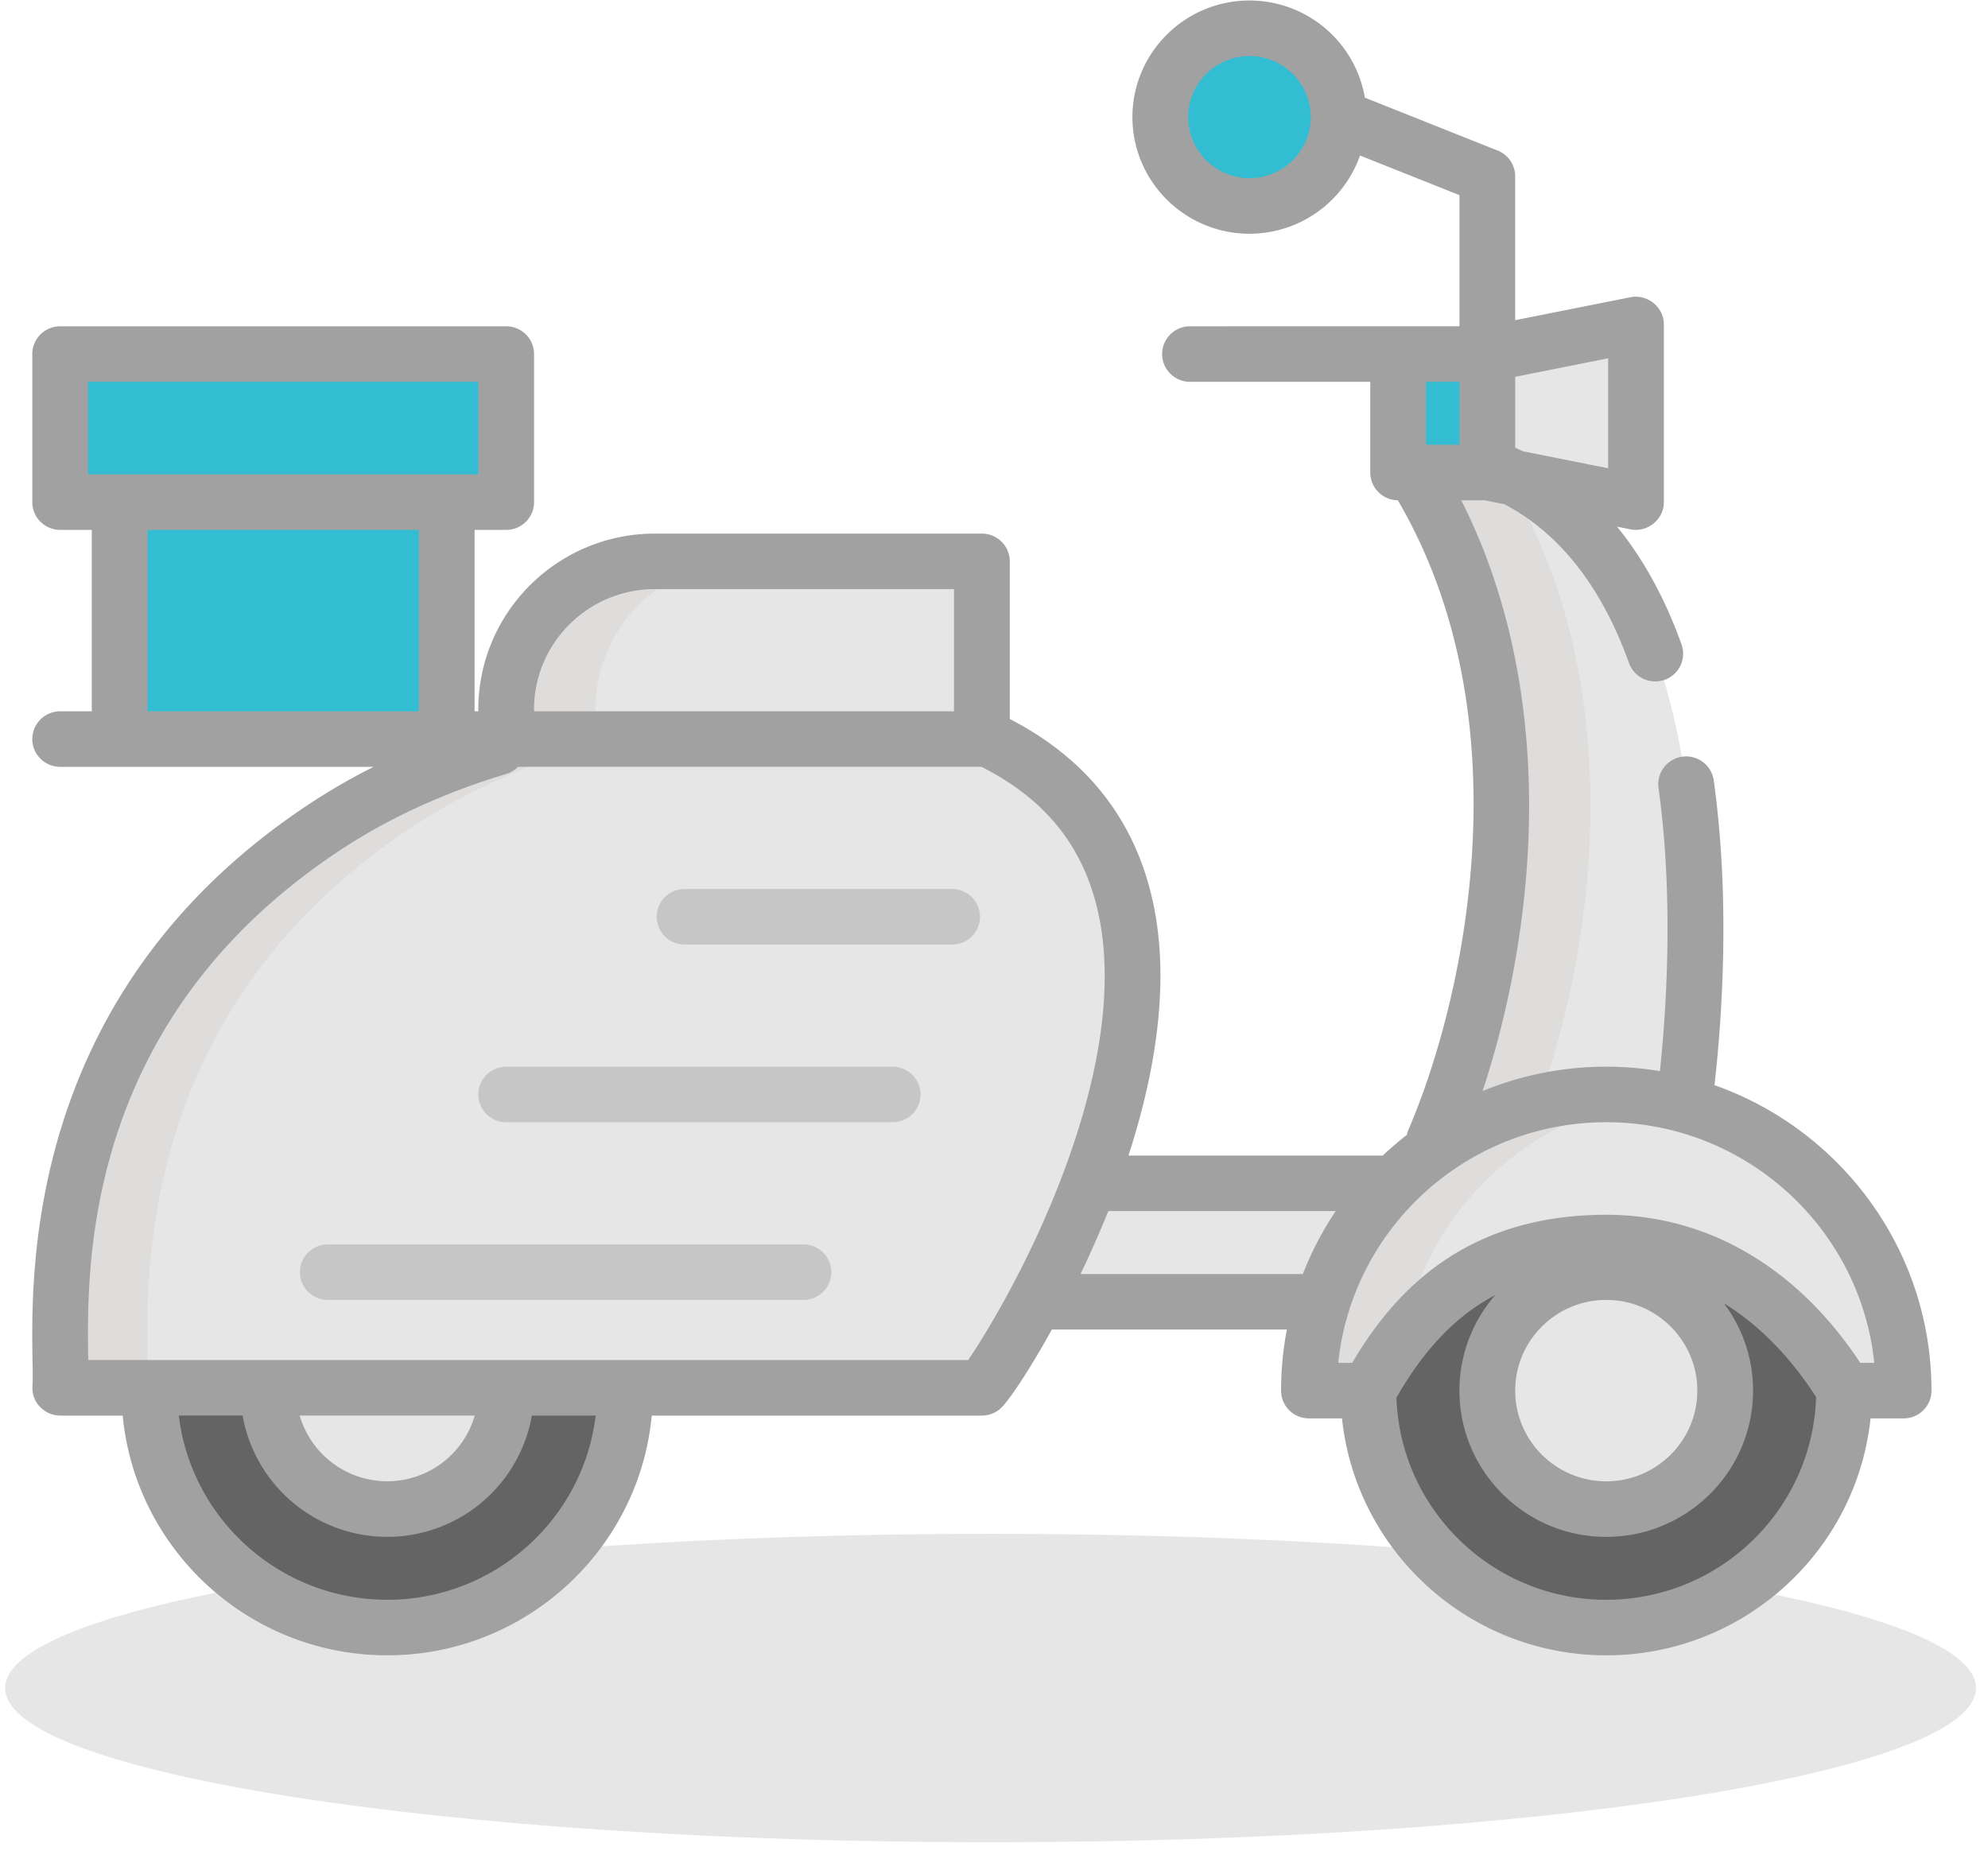 <svg xmlns="http://www.w3.org/2000/svg" width="116" height="108" viewBox="0 0 116 108">
    <g fill="none" fill-rule="evenodd">
        <path fill="#E6E6E6" d="M57.8 107.509c-31.757 0-57.5-4.03-57.5-9s25.743-9 57.5-9c31.756 0 57.5 4.03 57.5 9s-25.744 9-57.5 9"/>
        <path fill="#646464" d="M93.725 67.327c7.665 0 13.88 6.19 13.88 13.827 0 7.636-6.215 13.827-13.88 13.827-7.665 0-13.879-6.19-13.879-13.827 0-7.636 6.214-13.827 13.88-13.827"/>
        <path fill="#E6E6E6" d="M93.725 74.24c3.833 0 6.94 3.096 6.94 6.914 0 3.818-3.107 6.913-6.94 6.913s-6.94-3.095-6.94-6.913 3.107-6.913 6.94-6.913"/>
        <path fill="#646464" d="M22.595 67.327c7.665 0 13.879 6.19 13.879 13.827 0 7.636-6.214 13.827-13.88 13.827-7.665 0-13.878-6.19-13.878-13.827 0-7.636 6.213-13.827 13.879-13.827"/>
        <path fill="#E6E6E6" d="M22.595 74.24c3.832 0 6.94 3.096 6.94 6.914 0 3.818-3.108 6.913-6.94 6.913-3.833 0-6.94-3.095-6.94-6.913s3.107-6.913 6.94-6.913M59.028 75.968h17.349l21.72-10.37s5.205-31.11-10.409-38.023h-5.205c8.672 13.826 4.68 32.739 0 41.48H59.028v6.913"/>
        <path fill="#DFDCDC" d="M87.688 69.055c4.68-8.741 8.672-27.654 0-41.48h-5.205c8.672 13.826 4.68 32.739 0 41.48h5.205"/>
        <path fill="#E6E6E6" d="M57.293 80.99c1.371-1.355 19.084-29.382 0-38.024-3.416-1.547-23.797-4.2-38.168 5.185C1.031 59.968 3.8 78.243 3.511 80.99h53.782"/>
        <path fill="#DFDCDC" d="M24.21 48.151c7.23-4.722 15.982-6.396 23.33-6.697-8.07-.335-19.42.823-28.415 6.697C1.031 59.968 3.8 78.243 3.511 80.99h5.085c.287-2.747-2.481-21.022 15.614-32.839"/>
        <path fill="#E6E6E6" d="M93.726 72.511c6.598 0 11.147 4.082 13.926 8.642h3.422c0-9.545-7.767-17.283-17.348-17.283-9.582 0-17.35 7.738-17.35 17.283h3.47c2.509-4.56 6.339-8.642 13.88-8.642"/>
        <path fill="#DFDCDC" d="M96.328 64.064a17.55 17.55 0 0 0-2.602-.194c-9.582 0-17.35 7.738-17.35 17.283h3.47a22.43 22.43 0 0 1 2.016-3.082c1.309-7.236 7.133-12.908 14.466-14.007"/>
        <path fill="#E6E6E6" d="M38.21 32.76h19.083v10.37H29.535V41.4c0-4.772 3.883-8.641 8.674-8.641"/>
        <path fill="#DFDCDC" d="M43.414 32.76h-5.205c-4.79 0-8.674 3.869-8.674 8.641v1.729h5.204V41.4c0-4.772 3.884-8.641 8.675-8.641"/>
        <path fill="#33BDD3" d="M81.58 27.576h5.206v-6.914H81.58z"/>
        <path fill="#E6E6E6" d="M86.786 20.661l8.674-1.728v10.37l-8.674-1.728V20.66"/>
        <path fill="#33BDD3" d="M72.906 1.65c2.875 0 5.205 2.322 5.205 5.186 0 2.863-2.33 5.184-5.205 5.184-2.874 0-5.204-2.321-5.204-5.184 0-2.864 2.33-5.185 5.204-5.185"/>
        <path fill="#F5CA43" d="M6.981 43.13h19.084V25.848H6.98z"/>
        <path fill="#F6BE30" d="M6.981 32.76h19.084v-6.913H6.98z"/>
        <path fill="#F5CA43" d="M3.511 29.304h26.024v-8.642H3.51z"/>
        <path fill="#A2A1A1" d="M108.548 79.533c-3.685-5.581-8.918-8.642-14.822-8.642-8.432 0-12.5 4.705-14.826 8.642h-.813c.816-7.878 7.518-14.043 15.639-14.043 8.12 0 14.822 6.165 15.638 14.043h-.816zM93.726 75.86c2.93 0 5.313 2.374 5.313 5.293s-2.384 5.293-5.313 5.293c-2.93 0-5.314-2.374-5.314-5.293s2.384-5.293 5.314-5.293zm0 17.5c-6.62 0-12.027-5.258-12.243-11.8 1.617-2.824 3.491-4.79 5.768-5.985a8.476 8.476 0 0 0-2.092 5.578c0 4.706 3.843 8.534 8.567 8.534 4.723 0 8.566-3.828 8.566-8.534 0-1.907-.632-3.67-1.698-5.093 2.37 1.457 4.128 3.529 5.375 5.468-.2 6.557-5.613 11.831-12.243 11.831zM63.049 74.347a61.09 61.09 0 0 0 1.62-3.673H77.94a18.833 18.833 0 0 0-1.917 3.673H63.05zm-6.557 5.021H5.15v-.006c-.09-5.452-.329-19.934 14.866-29.857 2.773-1.81 5.975-3.27 9.518-4.338.272-.082.506-.229.692-.418h27.038c3.87 1.944 6.13 4.869 6.904 8.941 1.06 5.57-.968 12.102-2.856 16.6-1.848 4.403-3.949 7.815-4.821 9.078zm-39.004 3.24h10.214a5.318 5.318 0 0 1-10.214 0zm5.107 10.75c-6.261 0-11.437-4.703-12.162-10.75h3.723a8.569 8.569 0 0 0 8.439 7.078 8.569 8.569 0 0 0 8.439-7.077h3.723c-.725 6.046-5.9 10.75-12.162 10.75zm8.566-51.958c0-3.871 3.162-7.021 7.048-7.021h17.457v7.13H31.161V41.4zm52.155-19.12h1.843v3.673h-1.951v-3.672h.108zm10.518 5.046l-4.983-.993c-.146-.07-.29-.143-.439-.21V21.99l5.422-1.08v6.417zM72.907 10.399a3.576 3.576 0 0 1-3.578-3.564 3.576 3.576 0 0 1 3.578-3.565c1.973 0 3.578 1.599 3.578 3.565a3.576 3.576 0 0 1-3.578 3.564zm27.133 52.928c.443-3.908.926-10.816-.043-17.786a1.625 1.625 0 0 0-1.834-1.383 1.62 1.62 0 0 0-1.388 1.827c.902 6.494.445 13.1.082 16.523a19.12 19.12 0 0 0-3.131-.259c-2.555 0-4.992.507-7.219 1.423 1.604-4.82 2.57-10.255 2.7-15.404.182-7.083-1.176-13.615-3.943-19.073h1.361l1.158.23c3.221 1.698 5.666 4.809 7.27 9.267a1.628 1.628 0 0 0 2.08.98 1.618 1.618 0 0 0 .982-2.073c-.972-2.702-2.23-4.99-3.76-6.864l.787.157c.991.197 1.945-.583 1.945-1.589v-10.37c0-1.006-.954-1.786-1.945-1.589l-6.73 1.341v-8.394a1.62 1.62 0 0 0-1.022-1.504l-7.749-3.088a6.833 6.833 0 0 0-6.734-5.67c-3.766 0-6.83 3.053-6.83 6.806 0 3.752 3.064 6.805 6.83 6.805a6.84 6.84 0 0 0 6.45-4.564l5.803 2.312v7.653H69.437c-.898 0-1.626.725-1.626 1.62 0 .895.728 1.62 1.626 1.62h10.518v5.294c0 .889.719 1.61 1.609 1.62 7.447 12.726 3.945 28.981.63 36.704-.047.109-.08.22-.102.33-.491.382-.963.786-1.414 1.212a1.62 1.62 0 0 0-.127-.006H65.845c1.38-4.243 2.35-9.225 1.613-13.819-.844-5.254-3.719-9.173-8.538-11.658V32.76c0-.895-.728-1.62-1.627-1.62H38.21c-5.68 0-10.301 4.603-10.301 10.262v.113c-.036-.002-.072-.005-.109-.005h-.108V30.923h1.843c.898 0 1.627-.725 1.627-1.62v-8.641c0-.895-.729-1.62-1.627-1.62H3.512c-.899 0-1.627.725-1.627 1.62v8.641c0 .895.728 1.62 1.627 1.62h1.843V41.51H3.512c-.899 0-1.627.725-1.627 1.62 0 .895.728 1.62 1.627 1.62h18.29a36.36 36.36 0 0 0-3.568 2.046C1.54 57.698 1.81 74.044 1.898 79.416c.007.382.017.765.008 1.148-.006.293-.042.574.04.862A1.64 1.64 0 0 0 3.51 82.61h3.65C7.9 90.446 14.539 96.6 22.595 96.6c8.057 0 14.696-6.154 15.435-13.99h19.263c.43 0 .84-.169 1.145-.47.466-.46 1.62-2.169 2.938-4.552H75.09a18.862 18.862 0 0 0-.34 3.565c0 .895.728 1.62 1.627 1.62h1.929c.816 7.76 7.42 13.827 15.42 13.827s14.604-6.068 15.42-13.827h1.929c.898 0 1.626-.725 1.626-1.62 0-8.219-5.293-15.228-12.66-17.826z"/>
        <path fill="#33BDD3" d="M8.608 41.51h15.83V30.922H8.608zM5.138 27.683h22.77v-5.401H5.138z"/>
        <path fill="#C6C6C6" d="M55.558 51.88H39.944c-.899 0-1.626.725-1.626 1.62 0 .895.727 1.62 1.626 1.62h15.614c.898 0 1.626-.725 1.626-1.62 0-.895-.728-1.62-1.626-1.62M52.088 62.25H29.535c-.899 0-1.627.725-1.627 1.62 0 .895.728 1.62 1.627 1.62h22.553c.899 0 1.627-.725 1.627-1.62 0-.895-.728-1.62-1.627-1.62M46.884 72.62H19.125c-.898 0-1.626.725-1.626 1.62 0 .895.728 1.62 1.626 1.62h27.759c.898 0 1.626-.725 1.626-1.62 0-.895-.728-1.62-1.626-1.62"/>
    </g>
</svg>
